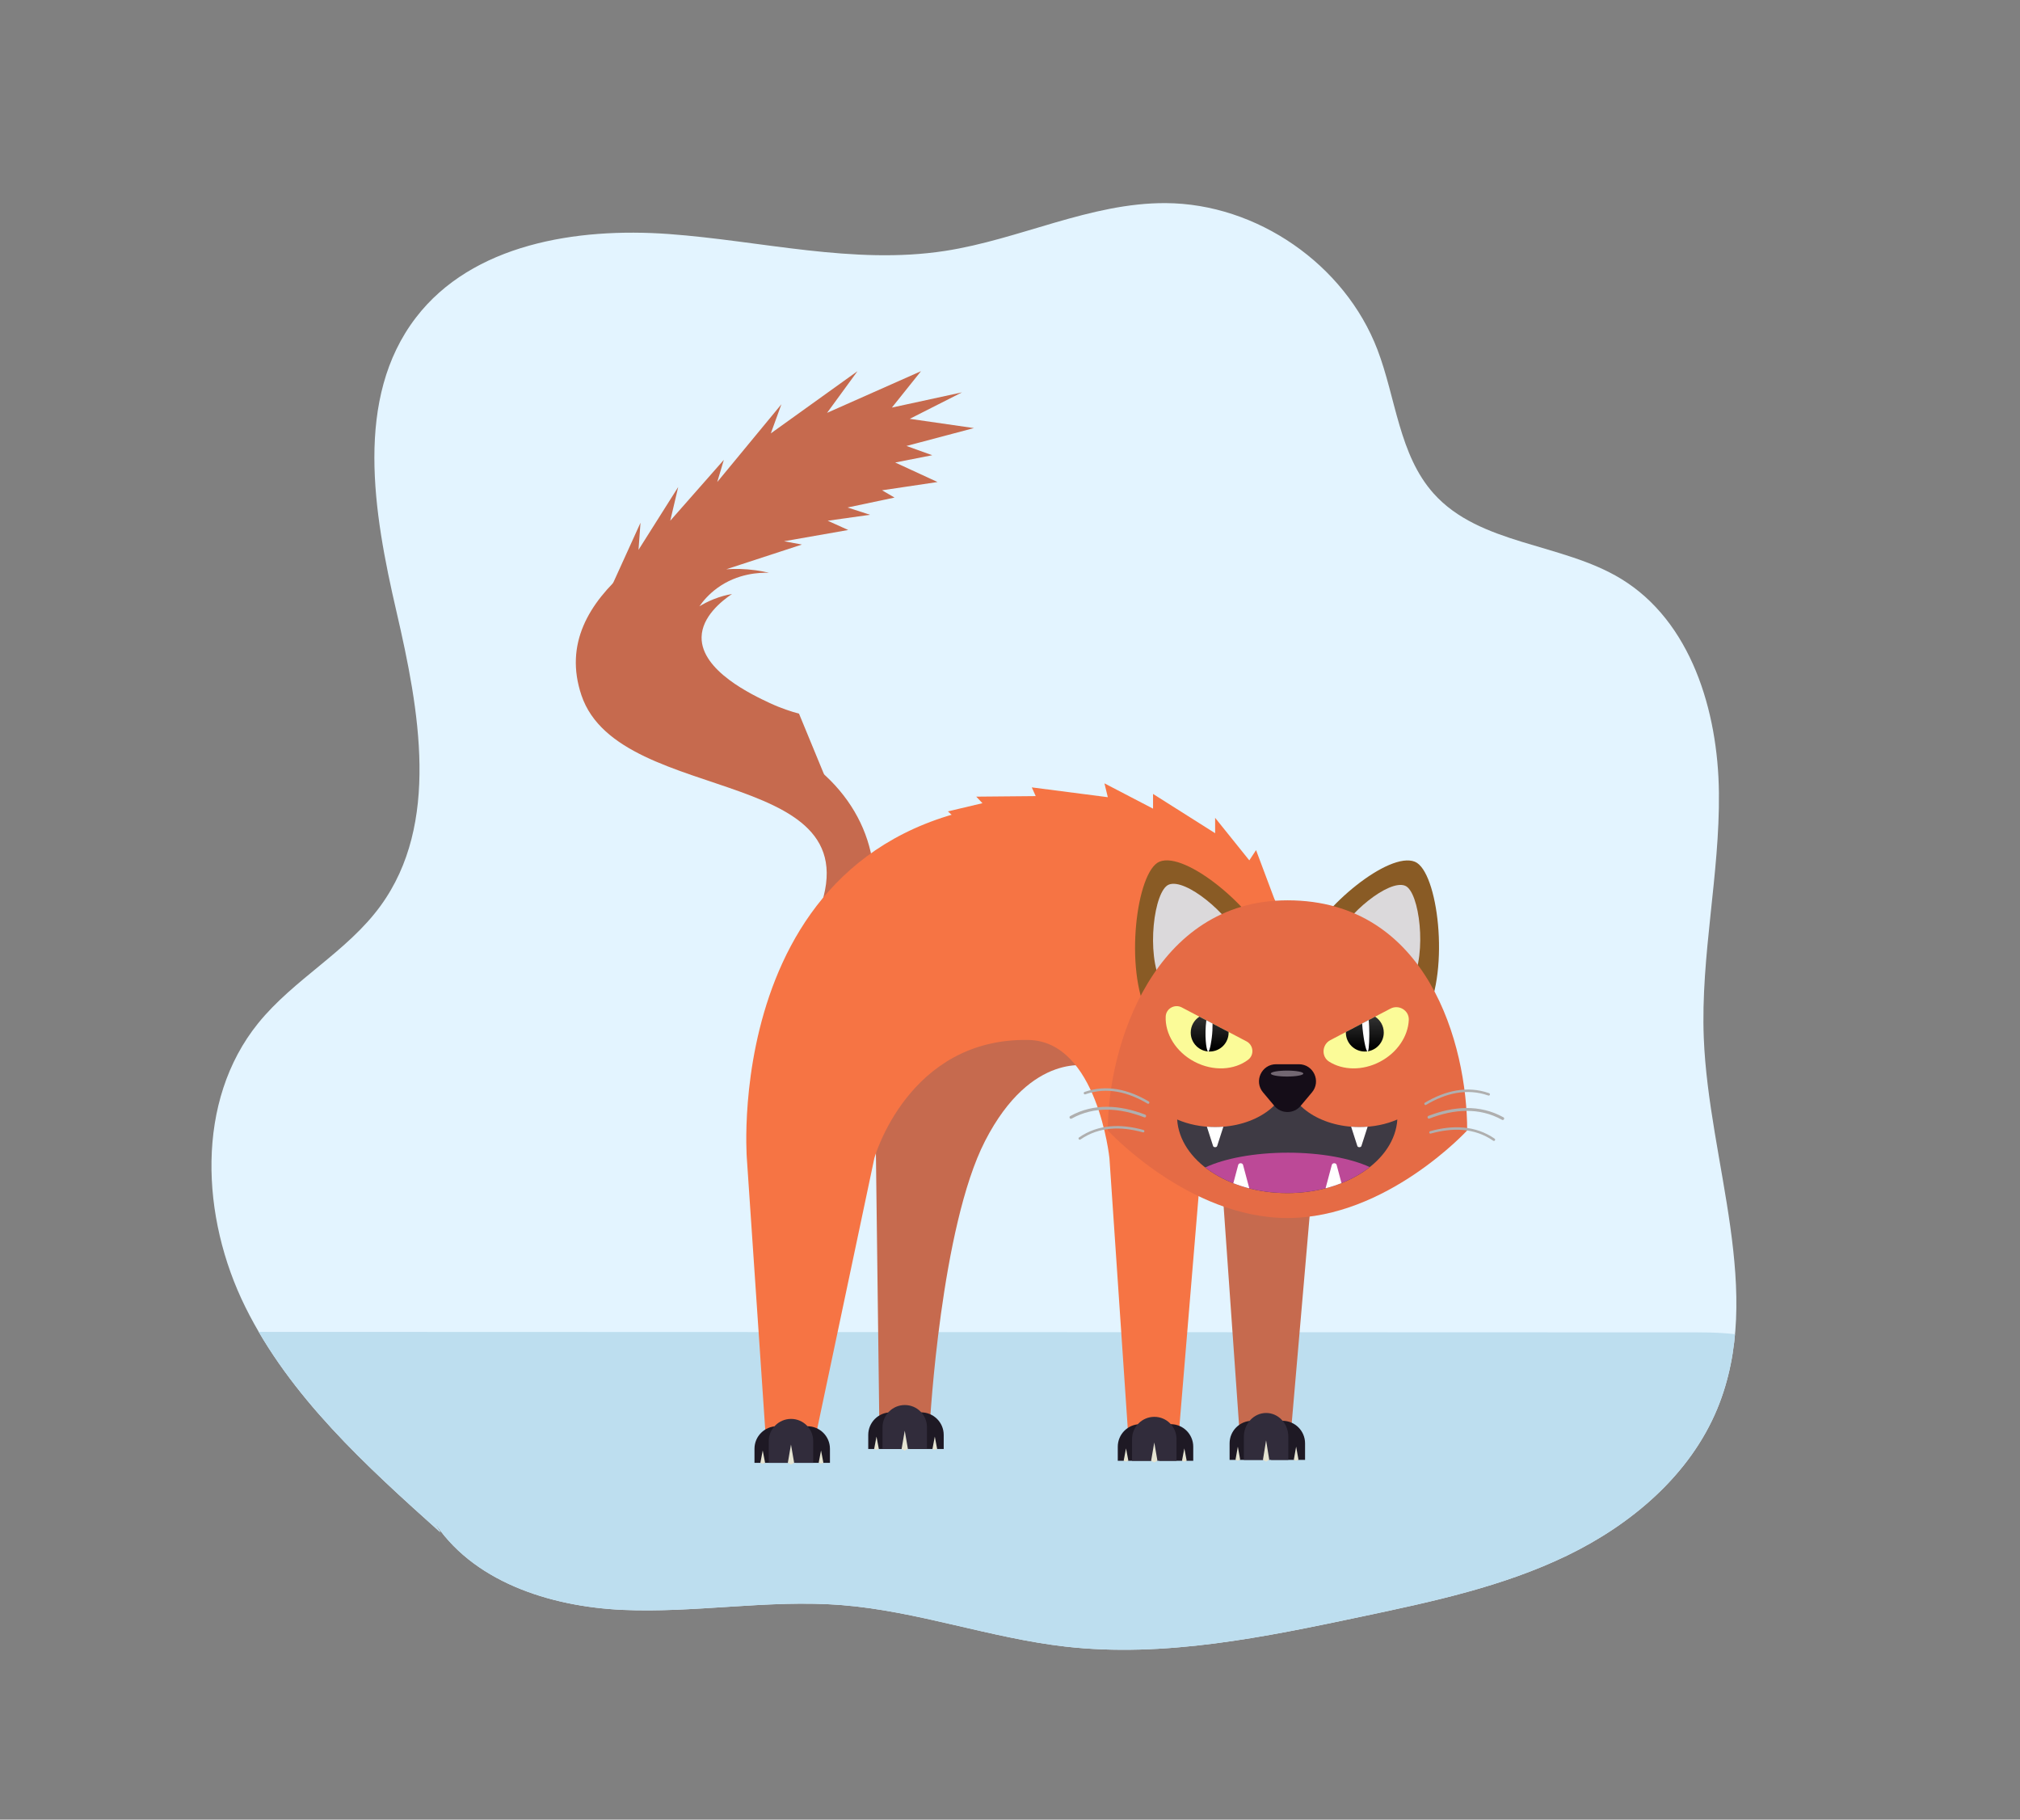 <?xml version="1.0" encoding="utf-8"?>
<!-- Generator: Adobe Illustrator 16.0.0, SVG Export Plug-In . SVG Version: 6.00 Build 0)  -->
<!DOCTYPE svg PUBLIC "-//W3C//DTD SVG 1.1//EN" "http://www.w3.org/Graphics/SVG/1.1/DTD/svg11.dtd">
<svg version="1.1" id="Layer_1" xmlns="http://www.w3.org/2000/svg" xmlns:xlink="http://www.w3.org/1999/xlink" x="0px" y="0px"
	 width="664px" height="598px" viewBox="0 0 664 598" enable-background="new 0 0 664 598" xml:space="preserve">
<rect x="0" y="0" width="664" height="598" fill="#808080" stroke="none"/>
<g display="none">
	<defs>
		<rect id="SVGID_1_" x="-94" y="-115" width="1000" height="1000"/>
	</defs>
	<clipPath id="SVGID_2_" display="inline">
		<use xlink:href="#SVGID_1_"  overflow="visible"/>
	</clipPath>
	<g display="inline" clip-path="url(#SVGID_2_)">
		<defs>
			<path id="SVGID_3_" d="M331.17,46.19c-48.13,4.03-79.61,23.57-102.09,49.88h-0.01c-0.26-0.14-0.53-0.26-0.8-0.37
				c-0.16-0.08-0.33-0.15-0.5-0.21c-0.41-0.16-0.84-0.29-1.27-0.41c-0.25-0.06-0.51-0.12-0.77-0.17c-0.23-0.04-0.47-0.08-0.7-0.11
				c-0.48-0.06-0.95-0.09-1.44-0.09c-7.98,0-14.46,8.16-14.46,18.23c0,0.43,0.01,0.85,0.039,1.27c0.011,0.35,0.041,0.69,0.081,1.03
				v0.06c0.04,0.35,0.08,0.69,0.13,1.02c0.01,0.03,0.01,0.06,0.01,0.08c0.049,0.32,0.11,0.64,0.17,0.95
				c0.02,0.11,0.04,0.22,0.07,0.32c0.06,0.31,0.13,0.61,0.21,0.91c0.08,0.32,0.17,0.64,0.27,0.95c0.02,0.08,0.05,0.15,0.07,0.22
				c0.08,0.26,0.17,0.52,0.26,0.77c0.14,0.38,0.29,0.75,0.439,1.11c-7.459-3.88-14.909-7.78-22.369-11.67
				c-11.11,3.38-57.59,18.89-86.69,67.59c-31.75,53.12-19.21,106.26-16.65,116.27c-3.26,3.75-6.231,7.91-8.94,12.35
				c-0.9,1.48-1.77,2.99-2.61,4.52c-7.16,13.06-12.25,27.96-15.83,41.68c-0.42,1.61-0.82,3.21-1.2,4.78
				c-0.38,1.57-0.74,3.13-1.08,4.65c-0.51,2.29-0.98,4.53-1.41,6.68c-3.28,16.5-4.22,28.52-4.22,28.52
				c-0.13,2.78-0.191,5.55-0.191,8.3c0,0.98,0.011,1.96,0.031,2.94c0.02,1.01,0.04,2.01,0.07,3.01c0.02,0.62,0.04,1.23,0.07,1.84
				c0.01,0.32,0.02,0.63,0.04,0.94c0.06,1.34,0.14,2.68,0.24,4.02c0,0.061,0.01,0.13,0.01,0.19c0.12,1.62,0.26,3.229,0.41,4.84
				c0.08,0.84,0.17,1.67,0.26,2.5c0.11,0.95,0.22,1.89,0.34,2.82c0.08,0.64,0.17,1.27,0.26,1.899c0.08,0.63,0.17,1.26,0.27,1.9
				c0.09,0.62,0.19,1.25,0.29,1.88s0.2,1.26,0.31,1.88c0.1,0.58,0.2,1.16,0.3,1.74c0.02,0.1,0.04,0.189,0.06,0.29
				c0.18,0.97,0.36,1.93,0.549,2.89c0,0.01,0.011,0.03,0.011,0.04c0.16,0.811,0.33,1.62,0.5,2.42c0.17,0.82,0.35,1.641,0.54,2.46
				c0.19,0.811,0.38,1.63,0.57,2.44c0.4,1.62,0.81,3.24,1.25,4.85c0.08,0.3,0.16,0.61,0.24,0.91c3.9,14.21,9.06,26.37,14.11,36.23
				c0.37,0.739,0.75,1.479,1.14,2.22c0.359,0.689,0.72,1.38,1.09,2.06c0.28,0.521,0.56,1.03,0.84,1.54
				c49.28,22.49,136.42,54.62,249.22,56.681c125.22,2.3,221.55-33.54,272.271-56.681c0.229-0.58,0.439-1.18,0.649-1.77
				c0.261-0.721,0.51-1.44,0.76-2.17c0.23-0.681,0.46-1.36,0.681-2.04c0.12-0.391,0.25-0.78,0.37-1.17
				c0.259-0.82,0.51-1.641,0.75-2.46c0.029-0.101,0.06-0.19,0.09-0.29c0.229-0.79,0.46-1.57,0.67-2.36
				c0.26-0.94,0.51-1.88,0.75-2.82c0.24-0.95,0.47-1.899,0.69-2.85c0.229-0.95,0.439-1.91,0.64-2.87c0.149-0.69,0.29-1.38,0.42-2.07
				c0.03-0.13,0.05-0.27,0.08-0.399c0.06-0.261,0.109-0.53,0.16-0.8c0.149-0.811,0.3-1.631,0.439-2.45
				c0.01-0.07,0.021-0.141,0.03-0.2c0.16-0.94,0.31-1.88,0.45-2.82c8.3-41.189,19.729-65.149,19.729-126.68
				c2-40.77-32.381-117.95-32.381-117.95c-0.689-1.23-1.379-2.45-2.089-3.65c-0.701-1.21-1.41-2.41-2.13-3.6
				c-0.71-1.19-1.44-2.38-2.17-3.55c-0.721-1.17-1.46-2.33-2.2-3.48c-0.75-1.16-1.491-2.3-2.25-3.43c-0.63-0.95-1.26-1.89-1.9-2.83
				c-0.51-0.74-1.02-1.48-1.529-2.21c-0.57-0.83-1.15-1.65-1.74-2.47c-0.58-0.82-1.16-1.63-1.75-2.44
				c-1.57-2.15-3.15-4.26-4.76-6.33c-0.8-1.04-1.609-2.07-2.41-3.08c-1.62-2.03-3.25-4.03-4.891-5.98
				c-0.819-0.98-1.64-1.95-2.47-2.9c-0.82-0.95-1.65-1.9-2.479-2.83c-0.83-0.94-1.66-1.86-2.491-2.78
				c-2.43-2.7-48.969-41.97-48.969-41.97c-1.301-1.01-2.591-2.04-3.86-3.11c-34.614-28.994-61.44-79.936-148.214-79.934
				C345.173,45.306,338.351,45.591,331.17,46.19"/>
		</defs>
		<clipPath id="SVGID_4_">
			<use xlink:href="#SVGID_3_"  overflow="visible"/>
		</clipPath>
		<path clip-path="url(#SVGID_4_)" fill="#E3F4FF" d="M622.34,339.83c0,61.53-11.43,85.49-19.729,126.68
			c-0.141,0.94-0.29,1.88-0.45,2.82c-0.01,0.06-0.021,0.13-0.03,0.2c-0.14,0.819-0.29,1.64-0.439,2.45
			c-0.051,0.27-0.101,0.539-0.16,0.8c-0.03,0.13-0.05,0.27-0.08,0.399c-0.13,0.69-0.271,1.38-0.42,2.07
			c-0.2,0.96-0.41,1.92-0.641,2.87c-0.22,0.95-0.449,1.899-0.689,2.85c-0.24,0.94-0.49,1.88-0.75,2.82
			c-0.21,0.79-0.44,1.57-0.67,2.36c-0.03,0.1-0.061,0.189-0.09,0.29c-0.24,0.819-0.49,1.64-0.75,2.46
			c-0.12,0.39-0.25,0.779-0.37,1.17c-0.221,0.68-0.45,1.359-0.681,2.04c-0.25,0.729-0.5,1.449-0.76,2.17
			c-0.21,0.59-0.42,1.189-0.649,1.77C544.26,519.19,447.93,555.03,322.71,552.73c-112.8-2.061-199.94-34.19-249.22-56.681
			c-0.28-0.51-0.56-1.02-0.84-1.54c-0.37-0.68-0.73-1.37-1.09-2.06c-0.39-0.74-0.77-1.48-1.14-2.22
			c-6.01-11.87-10.86-24.271-14.35-37.141c-0.44-1.609-0.85-3.229-1.25-4.85c-0.19-0.811-0.38-1.63-0.57-2.44
			c-0.19-0.819-0.37-1.64-0.54-2.46c-0.17-0.8-0.34-1.609-0.5-2.42c0-0.01-0.01-0.03-0.01-0.04c-0.19-0.96-0.37-1.92-0.55-2.89
			c-0.02-0.101-0.04-0.19-0.06-0.29c-0.1-0.58-0.2-1.16-0.3-1.74c-0.11-0.62-0.21-1.25-0.31-1.88s-0.2-1.26-0.29-1.88
			c-0.1-0.641-0.19-1.271-0.27-1.9c-0.09-0.63-0.18-1.26-0.26-1.899c-0.12-0.931-0.23-1.87-0.34-2.82c-0.09-0.83-0.18-1.66-0.26-2.5
			c-0.16-1.61-0.3-3.22-0.41-4.84c0-0.061-0.01-0.13-0.01-0.19c-0.1-1.34-0.18-2.68-0.24-4.02c-0.02-0.311-0.03-0.62-0.04-0.94
			c-0.03-0.609-0.05-1.22-0.07-1.84c-0.03-1-0.05-2-0.07-3.01c-0.02-0.98-0.03-1.96-0.03-2.94c0-2.75,0.06-5.52,0.19-8.3
			c23.9-17.93,29.9,4.52,51.69-12.04c16.13-13.91,43.91-21.93,43.91-21.93c-17.32-13.78-53.47-31.91-85.41,4.2
			c27.39-54.82,34.58-17.65,64.93-36.85c9-10.19,13.91-11.75,30.89-8.87c35.68,7.7,20.63-41.94,51.77-37.11c0,0-6.36-7.48-23.33-7.6
			c-16.98-0.11-19.94,16.69-38.85,11.88c-12.25-3.12-29.22-2.45-46,1.24c-4.82,1.05-9.63,2.36-14.31,3.9
			c19.13-42.53,72.15-48.3,86.98-84.95c11.17-27.76,22.22-59.54,38.74-87.22c-0.01-0.01,0-0.01,0-0.01
			c5.41-9.06,11.41-17.68,18.19-25.57c22.48-26.311,53.96-45.85,102.09-49.88c103.29-8.62,131.5,47.89,168.7,79.05
			c1.27,1.07,2.56,2.1,3.86,3.11c-2.82,5.71-4.46,12.46-4.46,19.7c0,20.63,13.27,37.36,29.63,37.36c9.75,0,18.399-5.93,23.8-15.09
			c0.83,0.92,1.66,1.84,2.49,2.78c0.83,0.93,1.659,1.88,2.479,2.83c0.83,0.95,1.65,1.92,2.47,2.9c1.641,1.95,3.271,3.95,4.891,5.98
			c0.8,1.01,1.609,2.04,2.41,3.08c1.6,2.07,3.189,4.18,4.76,6.33c0.59,0.81,1.17,1.62,1.75,2.44c0.59,0.82,1.17,1.64,1.74,2.47
			c0.51,0.73,1.02,1.47,1.529,2.21c0.641,0.94,1.271,1.88,1.9,2.83c1.51,2.26,2.99,4.57,4.45,6.91c0.729,1.17,1.46,2.36,2.17,3.55
			c0.72,1.19,1.43,2.39,2.13,3.6c0.71,1.2,1.4,2.42,2.09,3.65c-0.2,0.05-0.39,0.1-0.59,0.16c-16.18,4.66-23.04,23.64-31.38,32.36
			c-8.311,8.73-24.05,11.54-24.05,11.54s10.42,16.54,32.83,18.64c10.529,0.99,19.569-2.95,27.34-7.72
			c-6.04,10.97-4.41,18.53-12.67,28.36c-9.65,11.48-24.03,15.48-36.36,35.43c-12.34,19.96-9.91,41.13-9.91,41.13
			c3.4-3.46,8.28-8.07,14.59-12.99c5.53-4.33,16.311-12.63,30.63-18.35c12.431-4.96,22.431-5.94,25.671-6.42
			c4.909-0.71,10.439-2.61,16.26-5.46C622.33,338.98,622.34,339.41,622.34,339.83"/>
		<path clip-path="url(#SVGID_4_)" fill="#FFFFFF" d="M552.702,170.324c-5.405,9.155-14.057,15.084-23.797,15.084
			c-16.369,0-29.634-16.728-29.634-37.36c0-7.234,1.634-13.985,4.46-19.698C503.731,128.35,550.268,167.622,552.702,170.324"/>
		<path clip-path="url(#SVGID_4_)" fill="#FFFFFF" d="M207.664,284.398c-31.144-4.829-16.091,44.81-51.776,37.114
			c-16.975-2.877-21.886-1.326-30.887,8.867c-30.353,19.204-37.545-17.971-64.929,36.847c31.935-36.107,68.083-17.972,85.407-4.193
			c0,0-27.784,8.015-43.906,21.927c-21.793,16.563-27.794-5.887-51.694,12.043c0,0,0.946-12.022,4.224-28.524
			c4.572-22.975,13.665-54.653,31.071-74.659c4.676-1.541,9.484-2.846,14.303-3.904c16.78-3.689,33.754-4.357,46.002-1.233
			c18.906,4.809,21.876-11.991,38.85-11.878C201.304,276.918,207.664,284.398,207.664,284.398"/>
		<path clip-path="url(#SVGID_4_)" fill="#FFFFFF" d="M622.337,339.832c0-0.421-0.011-0.853-0.021-1.274
			c-5.814,2.856-11.343,4.747-16.255,5.466c-3.237,0.473-13.244,1.459-25.667,6.412c-14.323,5.723-25.102,14.025-30.63,18.351
			c-6.309,4.922-11.19,9.536-14.591,12.988c0,0-2.436-21.167,9.905-41.121c12.33-19.954,26.716-23.951,36.363-35.439
			c8.262-9.823,6.627-17.385,12.669-28.359c-7.768,4.778-16.81,8.713-27.342,7.727c-22.41-2.107-32.829-18.639-32.829-18.639
			s15.742-2.816,24.055-11.539c8.332-8.724,15.196-27.702,31.38-32.367c0.195-0.062,0.391-0.113,0.586-0.154
			C589.96,221.884,624.341,299.06,622.337,339.832"/>
		<path clip-path="url(#SVGID_4_)" fill="#BDDEEF" d="M285.622,347.038c0,27.853-17.915,50.432-40.015,50.432
			c-22.099,0-40.015-22.579-40.015-50.432s17.916-50.432,40.015-50.432C267.707,296.605,285.622,319.185,285.622,347.038"/>
		<path clip-path="url(#SVGID_4_)" fill="#BDDEEF" d="M511.192,267.667c0,10.112-6.504,18.309-14.527,18.309
			s-14.527-8.197-14.527-18.309c0-10.112,6.504-18.309,14.527-18.309S511.192,257.555,511.192,267.667"/>
		<path clip-path="url(#SVGID_4_)" fill="#BDDEEF" d="M187.401,221.352c0,1.513-0.973,2.74-2.174,2.74s-2.174-1.227-2.174-2.74
			c0-1.513,0.973-2.74,2.174-2.74S187.401,219.839,187.401,221.352"/>
		<path clip-path="url(#SVGID_4_)" fill="#BDDEEF" d="M205.65,226.53c0,1.513-0.973,2.74-2.174,2.74s-2.174-1.227-2.174-2.74
			c0-1.513,0.973-2.74,2.174-2.74S205.65,225.018,205.65,226.53"/>
		<path clip-path="url(#SVGID_4_)" fill="#BDDEEF" d="M266.639,144.679c0,1.513-0.973,2.74-2.174,2.74
			c-1.201,0-2.174-1.227-2.174-2.74c0-1.513,0.973-2.74,2.174-2.74C265.666,141.939,266.639,143.166,266.639,144.679"/>
		<path clip-path="url(#SVGID_4_)" fill="#BDDEEF" d="M551.175,387.621c0,1.514-0.974,2.74-2.175,2.74
			c-1.2,0-2.174-1.227-2.174-2.74c0-1.513,0.974-2.74,2.174-2.74C550.201,384.881,551.175,386.108,551.175,387.621"/>
		<path clip-path="url(#SVGID_4_)" fill="#BDDEEF" d="M558.577,380.2c0,1.513-0.973,2.74-2.174,2.74s-2.174-1.227-2.174-2.74
			c0-1.513,0.973-2.74,2.174-2.74S558.577,378.687,558.577,380.2"/>
		<path clip-path="url(#SVGID_4_)" fill="#BDDEEF" d="M201.302,212.46c0,2.437-1.568,4.413-3.501,4.413
			c-1.934,0-3.502-1.976-3.502-4.413s1.568-4.413,3.502-4.413C199.734,208.048,201.302,210.023,201.302,212.46"/>
		
			<ellipse clip-path="url(#SVGID_4_)" fill="none" stroke="#FFFFFF" stroke-width="1.557" stroke-miterlimit="10" cx="189.764" cy="375.053" rx="4.536" ry="5.717"/>
		
			<ellipse clip-path="url(#SVGID_4_)" fill="none" stroke="#FFFFFF" stroke-width="1.557" stroke-miterlimit="10" cx="446.172" cy="131.23" rx="4.536" ry="5.717"/>
		
			<ellipse clip-path="url(#SVGID_4_)" fill="none" stroke="#FFFFFF" stroke-width="1.557" stroke-miterlimit="10" cx="223.594" cy="112.937" rx="14.464" ry="18.23"/>
		
			<ellipse clip-path="url(#SVGID_4_)" fill="none" stroke="#FFFFFF" stroke-width="1.557" stroke-miterlimit="10" cx="104.959" cy="438.27" rx="29.637" ry="37.353"/>
		<path clip-path="url(#SVGID_4_)" fill="#CCA279" d="M339.562,458.59c3.375-1.498,6.751-2.996,10.126-4.494
			c2.076,0.523,4.715,0.941,7.762,0.833c7.91-0.279,13.659-3.93,16.239-5.832c0.485-1.458,0.861-3.091,1.02-4.884
			c0.836-9.473-4.99-16.794-7.116-19.222c6.717-2.826,12.922-6.79,19.516-9.889c1.523-0.715,2.259-2.463,1.704-4.051
			c-0.007-0.02-0.014-0.04-0.021-0.06c-0.6-1.714-2.481-2.632-4.19-2.019c-12,4.312-23.528,9.667-35.615,13.781
			c4.451-1.851,8.902-3.702,13.353-5.553c-1.538-0.135-3.075-0.271-4.613-0.405c-4.418,2.264-9.185,4.707-13.603,6.971l-4.982,8.382
			c-3.477,3.752-6.956,7.505-10.432,11.258C334.732,451.832,333.54,450.165,339.562,458.59"/>
		<path clip-path="url(#SVGID_4_)" fill="#2256AA" d="M189.563,271.875c1.478-0.866,5.216-2.78,10.16-2.399
			c7.685,0.593,12.101,6.253,12.812,7.196c-0.604,2.711-1.209,5.422-1.813,8.132c-7.43-1.228-14.86-2.457-22.29-3.685
			C188.81,278.037,189.187,274.956,189.563,271.875"/>
		<path clip-path="url(#SVGID_4_)" fill="#5190B7" d="M275.204,552.245c-42.776,0.652-85.551,1.306-128.327,1.959
			c-0.899-30.357-1.935-57.335-2.938-80.326c-0.604-13.823-1.058-23.074-3.429-35.755c-3.886-20.791-8.446-26.936-11.51-43.347
			c-2.038-10.917-5.214-27.934-0.135-47.27c0,0,10.514-35.077,56.753-65.919c0.386-0.257,0.805-0.483,1.24-0.676
			c0.548-0.242,1.111-0.451,1.691-0.645c0.709-0.241,1.45-0.467,2.159-0.725l0.016,0.017c0.016,0.016,0.032,0.032,0.048,0.032
			c0.903,0.837,1.773,1.611,2.61,2.352c6.831,5.976,12.114,9.456,16.174,11.228c3.947,1.724,6.75,1.852,8.747,1.079
			c0.097-0.032,0.193-0.08,0.274-0.113c0.29-0.128,0.564-0.273,0.821-0.434c0.258-0.162,0.484-0.339,0.709-0.548
			c1.08-0.935,1.788-2.223,2.24-3.56c0.95-2.819,0.821-5.896,0.757-6.605v-0.032c0.016,0.016,0.048,0.032,0.064,0.048
			c0.097,0.064,0.177,0.129,0.274,0.209c0.016-0.016,0.032,0.017,0.032,0.017c1.885,1.32,3.738,2.851,5.542,4.558
			c0.257,0.242,0.499,0.484,0.741,0.725c0.547,0.532,1.095,1.096,1.626,1.66c2.385,2.529,4.688,5.38,6.879,8.57
			c12.05,17.398,21.506,44.831,28.159,83.075c1.064,6.153,2.062,12.582,2.996,19.298c0.613,4.463,1.16,12.179,1.644,21.329
			c0.402,7.958,0.757,16.995,1.047,25.887c0.016,0.387,0.016,0.757,0.032,1.144c0.125,2.992,0.194,6.911,0.29,10.777
			c0.048,1.972,0.081,3.396,0.086,3.649C272.617,468.265,273.37,493.218,275.204,552.245"/>
		<path clip-path="url(#SVGID_4_)" fill="#4080A0" d="M334.225,432.734c4.168,10.005,8.337,20.011,12.505,30.016
			c-9.801,8.646-32.348,26.125-65.854,31.808c-5.895,1-60.753,9.302-104.94-27.616c-44.891-37.506-61.534-108.065-39.39-131.629
			c5.87-6.248,20.471-15.58,35.84-12.761c9.398,1.723,15.561,7.345,16.964,8.679c10.1,9.608,11.296,23.229,12.167,29.744
			c0.127,7.384,1.485,39.227,26.1,62.177C254.249,447.982,297.238,452.272,334.225,432.734"/>
		<path clip-path="url(#SVGID_4_)" fill="#5190B7" d="M198.378,271.095c3.942,0.341,9.951,1.351,16.537,4.524
			c8.46,4.076,13.75,9.735,16.459,13.105c0.036,2.728,0.213,15.513,0.695,18.724c-2.633-3.581-12.121-13.943-17.952-18.302
			c-7.366-5.506-14.531-8.229-19.327-9.626C195.986,276.711,197.182,273.903,198.378,271.095"/>
		<path clip-path="url(#SVGID_4_)" fill="none" stroke="#4C6580" stroke-width="1.611" stroke-miterlimit="10" d="M198.378,271.095
			c3.942,0.341,9.951,1.351,16.537,4.524c8.46,4.076,13.75,9.735,16.459,13.105c0.036,2.728,0.213,15.513,0.695,18.724
			c-2.633-3.581-12.121-13.943-17.952-18.302c-7.366-5.506-14.531-8.229-19.327-9.626
			C195.986,276.711,197.182,273.903,198.378,271.095z"/>
		<path clip-path="url(#SVGID_4_)" fill="#BC956B" d="M228.92,324.47c-16.4-46.82-38.24-28.35-38.72-60.02
			c-0.05-3.65,0.18-7.97,0.73-13.13c18.14,2.08,32.18,7.26,33.67,13.47c0.13,0.54,0.59,2.87,0.82,5.88
			c0.43,5.57-0.23,9.72-0.36,10.66c-0.28,2.03-0.34,5.57,0.14,11.89C225.7,299.96,226.82,309.87,228.92,324.47"/>
		<path clip-path="url(#SVGID_4_)" fill="#987957" d="M225.2,293.22c-1.2,0.26-2.5,0.39-3.9,0.32c-5.3-0.28-9.12-3.45-13.04-7.25
			c-4.62-4.48-11.13-11.53-18.06-21.84c-0.05-3.65,0.18-7.97,0.73-13.13c18.14,2.08,32.18,7.26,33.67,13.47
			c0.13,0.54,0.59,2.87,0.82,5.88c0.43,5.57-0.23,9.72-0.36,10.66C224.78,283.36,224.72,286.9,225.2,293.22"/>
		<path clip-path="url(#SVGID_4_)" fill="#5190B7" d="M189.563,271.875c0,0,13.23,17.399,32.699,23.871l-1.308,19.366
			c0,0-34.162-27.089-34.142-34.032L189.563,271.875z"/>
		<path clip-path="url(#SVGID_4_)" fill="#4C6580" d="M222.263,295.746c-0.073,6.817-0.365,13.9-0.69,20.703l-1.04-0.805
			c-7.546-5.955-32.599-25.914-33.72-34.563c0.092,1.026,0.68,1.891,1.205,2.73c1.696,2.502,3.881,4.63,5.999,6.776
			c5.775,5.655,11.923,10.926,18.061,16.187c3.087,2.615,6.178,5.237,9.299,7.806l-1.1,0.486
			C220.833,308.725,221.473,302.07,222.263,295.746"/>
		<path clip-path="url(#SVGID_4_)" fill="#4C6580" d="M221.383,306.945c0.071,0.932,0.298,2.478,0.303,3.153
			c2.823,4.639,5.37,9.457,7.601,14.422c4.467,9.927,7.765,20.394,9.828,31.083c1.011,5.348,1.735,10.75,2.068,16.173l-0.324-0.163
			c1.353-0.733,2.717-1.45,4.087-2.154c-1.37,0.917-2.75,1.817-4.141,2.7c-2.369-16.154-6.519-32.016-12.717-47.125
			c-2.047-4.997-4.269-9.928-6.683-14.781C221.332,309.164,221.402,308.044,221.383,306.945"/>
		<path clip-path="url(#SVGID_4_)" fill="#4C6580" d="M243.466,361.949c0.09,0.947-0.254,1.754-0.769,1.803
			c-0.514,0.049-1.004-0.679-1.094-1.626c-0.09-0.947,0.255-1.755,0.769-1.803C242.886,360.274,243.376,361.002,243.466,361.949"/>
		<path clip-path="url(#SVGID_4_)" fill="#4C6580" d="M241.807,350.197c0.187,0.933-0.073,1.771-0.58,1.872
			c-0.506,0.102-1.068-0.572-1.255-1.505c-0.186-0.933,0.073-1.771,0.58-1.872C241.059,348.59,241.62,349.264,241.807,350.197"/>
		<path clip-path="url(#SVGID_4_)" fill="#4C6580" d="M239.082,339.188c0.187,0.933-0.073,1.771-0.58,1.872
			c-0.506,0.102-1.068-0.572-1.255-1.505c-0.186-0.933,0.073-1.771,0.58-1.872C238.334,337.582,238.895,338.255,239.082,339.188"/>
		<path clip-path="url(#SVGID_4_)" fill="#4C6580" d="M233.529,325.983c0.187,0.933-0.073,1.771-0.58,1.872
			c-0.506,0.102-1.068-0.572-1.255-1.505c-0.186-0.933,0.073-1.771,0.58-1.872C232.781,324.376,233.342,325.05,233.529,325.983"/>
		<path clip-path="url(#SVGID_4_)" fill="#4C6580" d="M229.833,313.49c0.187,0.933-0.073,1.771-0.58,1.872
			c-0.506,0.102-1.068-0.572-1.255-1.505c-0.186-0.933,0.073-1.771,0.58-1.872C229.084,311.883,229.646,312.557,229.833,313.49"/>
		<path clip-path="url(#SVGID_4_)" fill="#4080A0" d="M289.949,468.922h-17.326c-0.282-10.642-0.54-20.587-0.516-20.587
			c0.016-0.001,0.078,4.203,0.117,4.203c0.028-0.001,0.154-2.22-0.311-4.988c-0.066-0.396-0.129-0.685-0.144-0.778
			c-0.821-5.348-1.949-13.645-2.819-23.938c-0.387-4.704-0.564-7.895-0.693-9.779c-1.111-17.784-4.365-34.683-5.251-40.353
			c-1.418-9.15-3.705-23.358-9.633-39.854c-3.738-10.423-9.376-22.988-18.107-36.423c0.95,0.709,1.949,1.482,2.996,2.32
			c3.85,3.125,8.296,7.217,12.775,12.42c1.385,1.611,6.073,7.169,11.099,15.771c6.782,11.615,10.181,21.941,11.969,28.03
			c1.904,6.48,3.072,11.862,3.836,16.635c2.237,13.985,2.59,19.676,4.621,38.539c0.409,3.798,2.275,18.507,6.007,47.926
			C288.92,460.833,289.603,466.207,289.949,468.922"/>
		<path clip-path="url(#SVGID_4_)" fill="#AF3D2E" d="M479.01,470.271c-2.83,19.96-7.141,46.92-13.78,80.35
			c-9.954-0.274-19.908-0.55-29.862-0.825c1.412-21.338,1.322-38.618,0.98-50.448c-0.449-15.508-0.135-31.04-0.98-46.531
			c-0.617-11.305-1.47-21.661,3.429-33.796c2.864-7.097,6.701-12.335,9.583-15.723c1.124-0.717,2.809-1.593,4.971-2.007
			c7.199-1.38,13.323,3.551,15.81,5.62c5.78,4.811,9,12.01,10.65,20.061v0.01c0.439,2.16,0.77,4.38,1,6.64
			C482.209,446.932,480.289,461.262,479.01,470.271"/>
		<path clip-path="url(#SVGID_4_)" fill="#BC956B" d="M212.742,284.96c2.371,1.404,7.128,3.742,13.15,3.383
			c4.145-0.247,8.535-1.799,14.21-6.199c12.867-9.976,18.633-23.997,23.261-35.615c1.401-3.519,4.871-12.64,7.329-25.09
			c1.625-8.233,2.394-13.921,2.815-18.397c0.506-5.367,0.63-7.668,0.617-9.251c-0.007-0.737-0.116-9.705-1.817-14.118
			c-3.684-9.562-20.239-11.768-40.763-14.273c-7.88-0.961-19.278-1.979-33.235-1.883c-2.744,2.036-6.312,5.385-7.901,10.398
			c-1.356,4.277-0.263,6.583-1.316,10.448c-1.897,6.962-8.258,9.818-11.145,12.403C161.853,211.181,191.686,272.493,212.742,284.96"
			/>
		<path clip-path="url(#SVGID_4_)" fill="#111010" d="M183.383,230.987c-2.936-4.097-5.875-8.225-8.816-12.382
			c-2.019-2.853-4.025-5.702-6.019-8.544c-2.994-4.269-4.908-9.25-5.204-14.456c-0.026-0.448-0.041-0.904-0.045-1.369
			c-0.041-4.642,1.064-8.017,2.449-12.249c2.12-6.479,4.841-10.894,6.471-13.502c3.592-5.746,6.406-8.345,7.726-9.48
			c4.249-3.653,6.676-3.876,7.94-3.83c2.056,0.076,3.662,0.961,4.598,1.6c1.204-2.616,3.866-7.458,9.163-11.457
			c6.189-4.673,12.468-5.548,14.829-5.847c7.191-0.911,14.953,2.213,30.476,8.461c7.295,2.937,10.755,4.709,14.369,7.653
			c6.627,5.398,8.687,10.594,9.213,12.03c0.699,1.909,1.034,3.584,1.208,4.772c1.797,1.51,4.594,4.261,6.614,8.488
			c2.744,5.74,2.505,10.955,2.337,13.859c-0.025,0.434-0.059,0.878-0.12,1.372c-0.849,6.926-3.281,11.863-5.297,16.33
			c-3.8,8.419-5.275,14.22-5.681,14.091c-0.567-0.179,3.466-11.185,1.842-18.838c-0.124-0.582-0.622-2.993-1.297-6.455
			c-0.251-1.291-0.524-2.867-0.816-4.948c-0.796-5.679-0.936-9.438-0.955-11.896c-0.02-2.663,0.095-4.909,0.218-6.562
			c-2.29,0.853-5.849,1.982-10.303,2.557c-8.481,1.093-15.124-0.479-34.008-6.05c-7.51-2.215-14.101-4.221-19.549-5.906
			c0.816,3.5,2.744,13.816-2.136,25.419c-5.181,12.316-14.725,18.222-17.768,19.943
			C184.343,219.523,183.863,225.255,183.383,230.987"/>
		<path clip-path="url(#SVGID_4_)" fill="#111010" d="M178.02,240.989c0.495,2.08,1.553,5.346,3.971,8.7
			c3.222,4.471,7.162,6.744,9.242,7.758c-1.509-2.344-3.087-5.115-4.558-8.314c-1.792-3.899-3.009-7.531-3.849-10.665
			C181.224,239.308,179.622,240.149,178.02,240.989"/>
		<path clip-path="url(#SVGID_4_)" fill="#484443" d="M255.776,163.956c-1.614-0.15-3.366-0.396-5.225-0.78
			c-3.611-0.745-6.712-1.821-9.249-2.911c1.28,2.15,3.25,4.898,6.205,7.523c1.601,1.423,3.174,2.528,4.581,3.383
			c-4.996,0.078-11.41-0.288-18.67-1.906c-6.219-1.386-11.446-3.332-15.554-5.19c4.209,3.185,12.89,8.862,25.343,10.962
			c10.69,1.803,19.468,0.179,24.399-1.121c-3.364-0.925-7.328-2.321-11.559-4.472c-2.612-1.328-4.905-2.731-6.887-4.09
			c1.426,0.523,4.009,1.259,7.265,1.013c2.882-0.218,5.096-1.114,6.403-1.764C260.478,164.387,258.127,164.171,255.776,163.956"/>
		<path clip-path="url(#SVGID_4_)" fill="#484443" d="M195.49,177.252c-0.043,3.107-0.503,7.83-2.641,13.082
			c-3.214,7.889-8.453,12.64-11.202,14.807c1.797-0.552,7.838-2.651,11.82-8.851C198.992,187.687,195.903,178.424,195.49,177.252"/>
		<path clip-path="url(#SVGID_4_)" fill="#484443" d="M187.794,187.767c-1.067,2.226-2.653,4.996-4.995,7.864
			c-2.677,3.275-5.447,5.583-7.628,7.137c1.339-0.18,5.079-0.864,8.279-3.997C187.892,194.419,187.822,188.746,187.794,187.767"/>
		<path clip-path="url(#SVGID_4_)" fill="#484443" d="M272.712,191.611c-0.099,1.12-0.208,2.772-0.202,4.778
			c0.008,2.234,0.163,3.99,0.472,7.411c0.119,1.319,0.292,3.108,0.531,5.239c0.414-2.595,0.648-4.79,0.789-6.431
			c0.42-4.884,0.157-6.589-0.272-8.003C273.625,193.275,273.091,192.254,272.712,191.611"/>
		<path clip-path="url(#SVGID_4_)" fill="#FFFFFF" d="M211.995,229.991c1.832,0.188,3.658,0.64,5.42,1.024
			c1.311,0.359,2.639,0.741,3.943,1.206c7.833-0.848,10.644-8.711,10.644-8.711c-0.4-0.179-1.755-0.491-3.623-0.882
			c-3.655-0.772-9.291-1.823-13.684-2.608c-3.691-0.673-6.51-1.172-6.51-1.172S206.274,226.08,211.995,229.991"/>
		<path clip-path="url(#SVGID_4_)" fill="#3F2E20" d="M219.518,228.949c0.345,0.096,0.699,0.165,1.048,0.208
			c0.066,0.002,0.119,0.006,0.175,0.022c0.025-0.004,0.053,0.004,0.078-0.001c0.107,0.008,0.2,0.017,0.292,0.014
			c0.078,0,0.146,0.014,0.212,0.015c3.114,0.014,5.955-2.038,6.817-5.184c0.127-0.469,0.203-0.929,0.239-1.395
			c-3.655-0.771-9.291-1.823-13.684-2.608c-0.008,0.028-0.019,0.043-0.027,0.07c-0.027,0.071-0.051,0.154-0.076,0.237
			c-0.017,0.056-0.035,0.098-0.039,0.152C213.631,224.174,215.822,227.948,219.518,228.949"/>
		<path clip-path="url(#SVGID_4_)" fill="#FFFFFF" d="M249.694,234.927c1.53,0.15,3.052,0.502,4.52,0.818
			c1.06,0.283,2.12,0.567,3.163,0.931c0.012-0.018,0.012-0.018,0.015-0.003c6.972-0.66,9.405-7.664,9.405-7.664
			c-0.419-0.17-2.033-0.521-4.203-0.939c-3.473-0.687-8.34-1.534-11.892-2.145c-2.673-0.464-4.607-0.786-4.607-0.786
			S244.432,231.614,249.694,234.927"/>
		<path clip-path="url(#SVGID_4_)" fill="#3F2E20" d="M256.103,233.566c0.313,0.019,0.621,0.009,0.926-0.017
			c0.063,0.004,0.108-0.005,0.153-0.013c0.03-0.006,0.045-0.008,0.077,0.001l0.42-0.078c2.588-0.496,4.634-2.657,4.916-5.39
			c-3.474-0.687-8.34-1.534-11.892-2.144c-0.043,0.023-0.073,0.029-0.099,0.049c-0.07,0.292-0.128,0.566-0.15,0.865
			c-0.016,0.08-0.02,0.143-0.021,0.22c-0.006,0.048-0.013,0.096-0.005,0.141C250.266,230.499,252.79,233.33,256.103,233.566"/>
		<path clip-path="url(#SVGID_4_)" fill="#987957" d="M241.475,221.877c0.595,5.447,1.72,10.842,3.256,16.104
			c0.938,3.321,2.667,6.826,1.26,10.178c-1.296,3.185-4.775,5.365-8.249,4.963c-1.756-0.152-3.469-0.885-4.937-1.956
			c1.291,1.296,3,2.194,4.85,2.572c6.077,1.166,11.56-4.909,9.843-10.838C245.378,235.866,243.144,229.038,241.475,221.877"/>
		<path clip-path="url(#SVGID_4_)" d="M237.846,259.493c4.991,2.187,10.829,2.599,15.941,1.116
			c-2.598,0.135-5.174-0.173-7.542-0.878c-2.371-0.699-4.53-1.799-6.356-3.17c-0.84-0.63-2.081-0.544-2.773,0.194
			C236.284,257.615,236.666,259.027,237.846,259.493"/>
		<path clip-path="url(#SVGID_4_)" d="M230.45,255.634c-5.375,2.583-12.742,4.485-18.937,3.433
			c6.057,2.393,14.147,1.738,20.878,0.07C235.913,258.154,233.736,254.218,230.45,255.634"/>
		<path clip-path="url(#SVGID_4_)" fill="#111010" d="M232.399,201.125c-1.218,3.909-2.436,7.817-3.654,11.726
			c0,0-21.97-12.703-32.023,2.784c0,0,1.703-15.344,15.85-17.006c2.874-0.157,6.363-0.125,10.287,0.387
			C226.558,199.5,229.767,200.296,232.399,201.125"/>
		<path clip-path="url(#SVGID_4_)" fill="#111010" d="M246.436,205.592c-0.112,3.631-0.224,7.262-0.337,10.893
			c1.826-0.874,5.083-2.138,9.282-2.178c2.765-0.026,6.315-0.059,9.568,2.351c3.918,2.904,4.773,7.401,4.972,8.697
			c0.263-1.377,1.218-7.214-2.39-12.729c-2.782-4.253-6.71-5.915-8.191-6.518C253.446,203.71,248.133,205.078,246.436,205.592"/>
		<path clip-path="url(#SVGID_4_)" fill="#652B28" d="M237.407,265.707c-0.772-0.28-6.726-2.338-12.947,0.43
			c-1.022,0.456-1.824,0.94-2.368,1.299c5.028-1.202,8.821-0.975,10.973-0.683c3.315,0.449,6.459,1.449,6.459,1.449
			c2.348,0.747,3.69,1.429,3.784,1.254C243.446,269.197,240.863,266.961,237.407,265.707"/>
		<path clip-path="url(#SVGID_4_)" fill="#987957" d="M230.524,269.46c-0.823-0.08-1.233-0.081-1.669-0.031
			c-0.639,0.075-1.482,0.281-1.473,0.455c0.008,0.139,0.556,0.199,1.442,0.32c1.977,0.27,2.965,0.405,3.624,0.587
			c1.842,0.507,2.763,0.76,3.074,0.93c0.051,0.027,0.337,0.186,0.679,0.135c0.034-0.005,0.393-0.061,0.438-0.249
			c0.016-0.065,0.008-0.202-0.306-0.45c-1.184-0.936-3.667-1.404-3.667-1.404C231.752,269.582,231.188,269.524,230.524,269.46"/>
		<path clip-path="url(#SVGID_4_)" fill="#BC956B" d="M186.563,243.897c-1.141,1.222-2.927,1.547-3.895,1.724
			c-3.505,0.638-6.314-0.984-7.069-1.42c-2.628-1.517-4.376-5.308-7.766-12.829c-0.97-2.152-1.893-4.739-3.737-9.914
			c-1.14-3.197-1.709-4.97-1.106-7.085c0.092-0.321,1.079-3.621,3.492-4.274c2.641-0.716,5.41,2.165,8.898,5.882
			c2.439,2.601,5.235,5.631,7.887,10.873C185.244,230.762,190.018,240.198,186.563,243.897"/>
		<path clip-path="url(#SVGID_4_)" fill="#C95039" d="M535.489,516.221c-0.31,8.711-0.33,17.061-0.16,25.011c0,0-0.01,0.01,0,0.02
			c0.07,3.19,0.17,6.311,0.3,9.37h-94.3c3.8-16.24,6.05-28.97,6.12-48.56c0.16-47.58-0.62-54.79-0.62-54.79
			c-3.824-20.93-2.812-38.192,2.497-45.455c1.487-2.034,3.123-3.673,3.123-3.673c3.87-3.879,8.293-5.728,17.14-9.423
			c2.344-0.979,6.02-2.435,10.881-3.6c0.09-0.022,0.162-0.039,0.21-0.05c0.13-0.04,0.25-0.07,0.369-0.09
			c0.021-0.01,0.04-0.02,0.051-0.02c4.3-1.01,7.229-1.24,8.33-1.31c5.609-0.36,10.319,0.2,13.659,0.82
			c0.101,0.01,0.19,0.03,0.29,0.05c0.53,0.15,1.131,0.31,1.801,0.5c0.85,0.22,1.8,0.47,2.83,0.75h0.01
			c9.859,2.64,27.229,7.64,32.52,16.081c0.01,0.02,0.03,0.05,0.04,0.069c8.01,12.851,0.521,20.601-1.39,29.96
			C538.27,436.352,537.35,462.971,535.489,516.221"/>
		<path clip-path="url(#SVGID_4_)" fill="#AF3D2E" d="M548.579,463.571c-2.75,19.42-6.91,45.47-13.25,77.66c0,0-0.01,0.01,0,0.02
			c-0.609,3.061-1.239,6.19-1.88,9.37h-33.6c0.21-3.66,0.35-6.97,0.45-9.91c1.739-53.84-0.561-89.63-0.561-89.63
			c-0.46-7.16-1.56-22.67,6.11-38.85c3.029-6.4,7.87-16.25,17.069-17.641c7.601-1.149,14.16,4.25,15.811,5.62
			c0.649,0.54,1.27,1.11,1.85,1.71C554.899,416.551,550.789,448.011,548.579,463.571"/>
		<path clip-path="url(#SVGID_4_)" fill="#995C33" d="M506.126,379.773c0,0-19.461,0.381-25.194,3.486l-0.861,3.486l28.018-0.738
			L506.126,379.773z"/>
		<path clip-path="url(#SVGID_4_)" fill="#F2B172" d="M504.87,371.683l-22.969-0.404l-1.22,20.807
			c0.027-0.097,4.946,2.746,11.295,3.076c7.213,0.371,13.292-6.386,13.292-6.386L504.87,371.683z"/>
		<path clip-path="url(#SVGID_4_)" fill="#E5A26A" d="M481.241,382.648l0.661-11.369l22.967,0.404l0.11,4.737
			C499.042,380.086,490.949,383.3,481.241,382.648"/>
		<path clip-path="url(#SVGID_4_)" fill="#5E1212" d="M518.258,273.042c0,0-17.729-16.218-45.799-10.117
			c-17.379,3.786-23.866,46.704-16.507,59.95c3.396,6.113,5.652,8.947,11.975,17.322c14.333-9.263,48.009,13.081,48.009,13.081
			s24.271-2.788,30.125-45.119C550.538,275.751,518.258,273.042,518.258,273.042"/>
		<path clip-path="url(#SVGID_4_)" fill="#F2B172" d="M455.126,327.408c1.863-11.47,0.669-46.479,0.669-46.479l5.855,0.372
			c0.037-0.84,0.063-1.308,0.063-1.308l68.105,7.377c0,0,12.755,33.896-8.269,60.03c-6.808,22.296-21.793,31.344-36.016,33.009
			c-1.284,0.151-2.505,0.216-3.688,0.245c-1.809,0.308-3.487,0.409-4.992,0.294c-2.616-0.211-7.323-1.654-9.497-4.269
			c-6.562-7.908-12.663-18.439-13.407-29.384C453.355,338.449,454.383,331.939,455.126,327.408"/>
		<path clip-path="url(#SVGID_4_)" fill="#C68758" d="M479.452,331.088c0,0-0.342,5.85-2.273,10.867
			c-0.322,0.836-0.826,1.6-1.406,2.283c-1.418,1.669-2.211,2.958-0.991,4.608c2.01,2.702,5.111,1.64,8.268,0.468
			c-1.707,1.675-5.268,2.395-6.79,1.883c-2.148-0.726-4.532-3.415-1.644-7.246c0.473-0.627,0.91-1.275,1.254-1.981
			C477.072,339.493,478.502,337.377,479.452,331.088"/>
		<path clip-path="url(#SVGID_4_)" fill="#5E1212" d="M513.862,307.74c0,0,6.689,23.947,10.864,31.456
			c6.708-7.119,23.849-35.058,10.46-56.532c-2.376-3.822-11.121-7.765-19.773-7.985c-13.03-8.286-29.878-15.891-46.908-10.663
			c-14.599,4.478-22.362,21.392-28.776,39.015c5.516,0.192,9.305-3.763,9.305-3.763s-1.056,9.502,1.808,17.77
			c10.167-7.915,17.682-14.87,17.682-14.87s-3.01,6.971-0.055,10.502c8.873-4.067,20.536-5.598,28.152-10.736
			c-1.652,2.372-7.727,5.946-12.599,9.091C496.675,314.159,506.888,312.53,513.862,307.74"/>
		<path clip-path="url(#SVGID_4_)" fill="#5E1212" d="M508.154,320.632c0,0-10.002-6.497-19.489,0.677
			c-0.954-2.939,0.366-6.701,1.109-6.926c3.727-1.108,11.571-1.968,16.673,2.044C508.117,317.751,508.154,320.632,508.154,320.632"
			/>
		<path clip-path="url(#SVGID_4_)" fill="#FFFFFF" d="M507.071,331.533c-0.063,2.148-3.625,4.673-7.873,4.533
			c-4.229-0.135-6.799-2.734-6.734-4.996c0.073-2.274,2.954-5.559,7.194-5.419C503.896,325.782,507.154,329.136,507.071,331.533"/>
		<path clip-path="url(#SVGID_4_)" fill="#140408" d="M494.427,329.992c-0.055,1.957,1.35,2.535,3,2.588
			c1.652,0.053,2.9-0.436,2.974-2.397c0.056-1.957-1.229-3.586-2.872-3.634C495.886,326.489,494.491,328.035,494.427,329.992"/>
		<path clip-path="url(#SVGID_4_)" fill="#140408" d="M492.463,331.069c0.754-1.36,2.011-4.646,7.249-4.478
			c4.892,0.163,6.653,3.81,7.359,4.941c0.065-1.734-1.302-5.689-6.68-6.159C494.299,324.844,492.298,329.074,492.463,331.069"/>
		<path clip-path="url(#SVGID_4_)" fill="#5E1212" d="M459.283,318.267c0,0,9.8-4.466,15.884,2.891
			c1.211-2.671,0.587-6.307,0.063-6.706c-3.881-2.986-10.387-0.901-13.452,0.209C460.045,315.285,459.283,318.267,459.283,318.267"
			/>
		<path clip-path="url(#SVGID_4_)" fill="#FFFFFF" d="M460.604,328.551c-0.33,2.124,2.073,5.2,5.743,5.767
			c3.661,0.562,6.544-1.573,6.883-3.82c0.349-2.245-1.541-5.959-5.202-6.523C464.366,323.406,460.962,326.17,460.604,328.551"/>
		<path clip-path="url(#SVGID_4_)" fill="#140408" d="M468.585,328.968c-0.285,1.948-1.605,2.283-3.037,2.06
			c-1.422-0.222-2.414-0.906-2.11-2.846c0.294-1.944,1.697-3.334,3.12-3.123C467.979,325.277,468.889,327.032,468.585,328.968"/>
		<path clip-path="url(#SVGID_4_)" fill="#140408" d="M473.23,330.498c-0.395-1.466-0.909-5.182-5.432-5.884
			c-4.231-0.647-6.388,2.939-7.194,3.937c0.257-1.723,2.138-5.396,6.845-4.971C472.771,324.063,473.735,328.561,473.23,330.498"/>
		<path clip-path="url(#SVGID_4_)" fill="#F2B172" d="M520.111,327.863c1.789-4.056,7.221-6.836,10.698-4.175
			c5.259,4.005,3.817,13.379,0.064,18.609c-2.284,3.147-7.221,6.893-10.24,4.6C516.753,343.951,516.707,335.589,520.111,327.863"/>
		<path clip-path="url(#SVGID_4_)" fill="#921F33" d="M484.959,360.49c3.506,0.287,7.642,1.255,7.592,1.837
			c-0.057,0.667-5.504-0.684-13.959,0.734c0,0-7.664,1.286-9.516-0.273c-0.076-0.064-0.163-0.158-0.159-0.269
			c0.016-0.446,1.486-0.871,6.491-1.417C480.277,360.571,482.711,360.306,484.959,360.49"/>
		<g opacity="0.3" clip-path="url(#SVGID_4_)">
			<g>
				<defs>
					<rect id="SVGID_5_" x="478.797" y="370.075" width="6.273" height="1.808"/>
				</defs>
				<clipPath id="SVGID_6_">
					<use xlink:href="#SVGID_5_"  overflow="visible"/>
				</clipPath>
				<path clip-path="url(#SVGID_6_)" fill="#FFA483" d="M478.807,371.61c0.145,0.358,1.659,0.365,3.385,0.017
					c1.726-0.347,3.019-0.921,2.865-1.277c-0.144-0.36-1.659-0.366-3.385-0.02C479.956,370.679,478.673,371.252,478.807,371.61"/>
			</g>
		</g>
		<path clip-path="url(#SVGID_4_)" fill="#AF3D2E" d="M506.126,379.773c-0.976,1.967-2.591,4.579-5.226,7.021
			c-5.895,5.462-12.86,6.342-15.438,6.536l-1.258,7.799c2.429,0.005,5.771-0.311,9.417-1.717
			c8.959-3.456,13.216-10.969,14.467-13.405C507.435,383.929,506.78,381.851,506.126,379.773"/>
		<path clip-path="url(#SVGID_4_)" fill="#AF3D2E" d="M481.047,387.651c0,0-0.939,2.438,1.127,3.989l-0.67,8.171
			c0,0-3.111-4.311-2.804-7.542c0.308-3.233,2.347-8.147,2.347-8.147V387.651z"/>
		<path clip-path="url(#SVGID_4_)" fill="#AF3D2E" d="M488.236,400.834c-1.344,0.098-2.688,0.195-4.033,0.295l-2.377,22.492
			c0.231-7.979,0.462-15.956,0.693-23.936c-0.817-0.757-1.633-1.515-2.45-2.272l-0.321,36.212h2.427
			C484.194,422.694,486.215,411.764,488.236,400.834"/>
	</g>
</g>
<g>
	<defs>
		<rect id="SVGID_7_" x="-17" y="-58" width="701" height="701"/>
	</defs>
	<clipPath id="SVGID_8_">
		<use xlink:href="#SVGID_7_"  overflow="visible"/>
	</clipPath>
	<path clip-path="url(#SVGID_8_)" fill="#E3F4FF" d="M144.82,503.666c-24.494-21.949-49.566-44.646-64.171-74.112
		c-14.604-29.468-16.464-67.701,4.212-93.275c11.708-14.483,29.273-23.515,40.229-38.576c19.642-27.002,12.753-64.269,5.211-96.797
		c-7.542-32.527-13.903-70.05,6.421-96.543c18.515-24.136,52.74-29.655,83.079-27.455c30.339,2.201,60.737,10.185,90.803,5.561
		c24.536-3.772,47.747-15.841,72.571-15.718c29.99,0.149,58.912,20.167,69.615,48.183c6.086,15.931,7.082,34.54,18.457,47.249
		c15.201,16.984,42.095,16.188,61.576,28.021c23.021,13.982,31.909,43.368,32.206,70.298c0.299,26.931-6.035,53.67-4.976,80.58
		c1.619,41.115,20.138,83.823,4.453,121.863c-8.963,21.736-28.138,37.99-49.298,48.241c-21.159,10.251-44.427,15.198-67.431,20.059
		c-32.135,6.789-64.946,13.615-97.58,9.895c-24.756-2.823-48.598-11.656-73.437-13.63c-23.969-1.904-48.041,2.643-72.061,1.572
		c-24.021-1.07-49.863-9.378-62.552-29.802"/>
</g>
<g>
	<defs>
		<path id="SVGID_9_" d="M310.604,82.468c-30.066,4.624-60.464-3.36-90.804-5.561c-30.339-2.2-64.564,3.319-83.079,27.455
			c-20.324,26.494-13.962,64.016-6.421,96.543c7.543,32.528,14.432,69.795-5.21,96.797c-10.955,15.061-28.52,24.092-40.229,38.576
			c-20.677,25.575-18.816,63.808-4.212,93.275c14.605,29.467,39.678,52.163,64.171,74.112l-2.673-4.389
			c12.689,20.425,38.532,28.732,62.552,29.803c11.181,0.499,22.374-0.22,33.563-0.938c12.846-0.827,25.688-1.652,38.498-0.634
			c24.839,1.974,48.681,10.807,73.437,13.63c32.632,3.721,65.445-3.105,97.58-9.895c23.004-4.86,46.271-9.808,67.431-20.06
			c21.16-10.25,40.335-26.504,49.298-48.24c15.685-38.04-2.834-80.749-4.451-121.863c-1.062-26.91,5.272-53.649,4.974-80.579
			c-0.297-26.932-9.187-56.316-32.206-70.299c-19.48-11.833-46.375-11.037-61.576-28.021
			c-11.375-12.707-12.371-31.317-18.457-47.248c-10.703-28.017-39.625-48.034-69.615-48.183c-0.129,0-0.252-0.001-0.38-0.001
			C358.114,66.75,335.014,78.714,310.604,82.468"/>
	</defs>
	<clipPath id="SVGID_10_">
		<use xlink:href="#SVGID_9_"  overflow="visible"/>
	</clipPath>
	<path clip-path="url(#SVGID_10_)" fill="#BDDEEF" d="M-21.479,437.681c193.091,0.065,386.182,0.131,579.272,0.195
		c10.619,0.002,23.005,0.689,28.943,7.452c4.336,4.938,3.581,11.436,2.656,17.347c-3.371,21.546-6.741,43.09-10.112,64.635
		c-1.336,8.535-3.053,17.715-10.804,23.915c-9.673,7.737-25.289,8.25-39.251,8.249c-170.736-0.011-341.471-0.021-512.207-0.029
		c-11.769-0.002-25.303-0.639-32.431-7.833c-5.164-5.215-5.247-12.316-5.107-18.868c0.674-31.577,1.348-63.153,2.021-94.729"/>
</g>
<g>
	<defs>
		<rect id="SVGID_11_" x="-17" y="-58" width="701" height="701"/>
	</defs>
	<clipPath id="SVGID_12_">
		<use xlink:href="#SVGID_11_"  overflow="visible"/>
	</clipPath>
	<path clip-path="url(#SVGID_12_)" fill="#895B25" d="M428.999,310.758c5.386-12.639,27.566-31.034,36.098-27.549
		c7.583,3.097,11.483,35.381,3.617,50.329L428.999,310.758z"/>
	<path clip-path="url(#SVGID_12_)" fill="#C66A4E" d="M289.04,467.605l-1.625-128.648l42.47-8.609l28.591,20.055
		c0,0-19.316-5.329-34.68,24.581c-14.508,28.24-18.103,92.471-18.103,92.471S288.26,467.889,289.04,467.605"/>
	<path clip-path="url(#SVGID_12_)" fill="#C66A4E" d="M282.549,310.963c10.376-22.176,3.407-45.72-16.289-60.254
		c-10.505-7.754-22.248-7.749-33.46-12.673c-52.467-23.043,4.424-51.416,22.986-63.133c9.14-5.77-0.576-19.485-9.715-13.716
		c-22.132,13.972-66.359,33.418-54.94,67.317c12.646,37.538,101.201,21.91,76.2,75.331
		C262.743,313.642,277.957,320.774,282.549,310.963"/>
	<path clip-path="url(#SVGID_12_)" fill="#DBD9DB" d="M439.272,308.351c3.373-7.917,17.269-19.441,22.613-17.258
		c4.751,1.941,7.194,22.165,2.267,31.529L439.272,308.351z"/>
	<path clip-path="url(#SVGID_12_)" fill="#F67444" d="M348.008,263.09c111.609,0,81.225,123.959,81.225,123.959l-34.46-3.44
		l-7.285,87.518c0,0-17.433,0.435-16.654,0.151l-6.148-90.673c0,0-3.991-38.413-26.626-38.831
		c-39.527-0.73-50.644,38.831-50.644,38.831l-19.124,90.521c0,0-17.434,0.435-16.653,0.151l-6.148-90.673
		C245.49,380.604,236.397,263.09,348.008,263.09"/>
	<path clip-path="url(#SVGID_12_)" fill="#1E1924" d="M381.073,468.041h3.751c4.094,0,7.412,3.318,7.412,7.41v4.623h-11.164V468.041
		z"/>
	<path clip-path="url(#SVGID_12_)" fill="#1E1924" d="M378.59,468.041h-3.752c-4.093,0-7.411,3.318-7.411,7.41v4.623h11.163V468.041
		z"/>
	<path clip-path="url(#SVGID_12_)" fill="#312C3B" d="M379.452,465.634L379.452,465.634c4.02,0,7.279,3.259,7.279,7.278v7.162
		h-14.613v-7.107C372.118,468.917,375.402,465.634,379.452,465.634"/>
	<path clip-path="url(#SVGID_12_)" fill="#F67444" d="M419.875,298.03l-6.992-18.645l-2.219,3.368l-11.238-13.979v5.054
		l-20.406-12.909v4.84l-15.979-8.318l1.111,4.553l-24.992-3.227l1.292,2.869l-19.541,0.179l2.035,2.151l-11.359,2.69l2.332,2.118
		C313.918,268.773,387.603,311.118,419.875,298.03"/>
	<path clip-path="url(#SVGID_12_)" fill="#895B25" d="M417.14,310.869c-5.331-12.66-27.429-31.145-35.977-27.694
		c-7.597,3.066-11.64,35.334-3.84,50.313L417.14,310.869z"/>
	<path clip-path="url(#SVGID_12_)" fill="#C66A4E" d="M407.567,472.258l-6.148-87.172h30.337l-7.535,87.011
		C424.221,472.097,406.787,472.562,407.567,472.258"/>
	<path clip-path="url(#SVGID_12_)" fill="#DBD9DB" d="M407.328,308.527c-3.427-8.139-17.635-20.021-23.129-17.804
		c-4.883,1.971-7.483,22.716-2.467,32.346L407.328,308.527z"/>
	<path clip-path="url(#SVGID_12_)" fill="#E56B45" d="M364.152,371.508c0-28.254,15.353-75.622,59.064-75.622
		c46.05,0,59.064,47.368,59.064,75.622c0,0-26.444,28.788-59.064,28.788S364.152,371.508,364.152,371.508"/>
	<path clip-path="url(#SVGID_12_)" fill="#AFAFAF" d="M493.744,368.021c-7.6-4.215-15.934-3.484-23.873-0.417
		c-0.585,0.227-0.885-0.665-0.303-0.889c8.164-3.155,16.822-3.856,24.629,0.476C494.739,367.491,494.29,368.325,493.744,368.021"/>
	<path clip-path="url(#SVGID_12_)" fill="#AFAFAF" d="M489.23,360.034c-7.146-2.503-14.145-0.685-20.439,3.068
		c-0.464,0.277-0.858-0.439-0.398-0.714c6.476-3.86,13.755-5.699,21.095-3.127C489.997,359.439,489.743,360.214,489.23,360.034"/>
	<path clip-path="url(#SVGID_12_)" fill="#AFAFAF" d="M490.834,374.889c-6.162-4.267-13.404-4.331-20.52-2.348
		c-0.524,0.146-0.703-0.646-0.182-0.792c7.319-2.04,14.839-1.922,21.168,2.461C491.739,374.515,491.276,375.196,490.834,374.889"/>
	<path clip-path="url(#SVGID_12_)" fill="#AFAFAF" d="M352.257,367.621c7.599-4.216,15.932-3.486,23.872-0.417
		c0.585,0.226,0.885-0.664,0.303-0.89c-8.164-3.156-16.821-3.857-24.629,0.475C351.26,367.089,351.71,367.923,352.257,367.621"/>
	<path clip-path="url(#SVGID_12_)" fill="#AFAFAF" d="M356.77,359.632c7.146-2.503,14.144-0.685,20.439,3.067
		c0.464,0.278,0.86-0.438,0.397-0.714c-6.474-3.859-13.753-5.698-21.094-3.127C356.003,359.037,356.256,359.813,356.77,359.632"/>
	<path clip-path="url(#SVGID_12_)" fill="#AFAFAF" d="M355.166,374.488c6.161-4.267,13.405-4.332,20.52-2.349
		c0.524,0.147,0.702-0.645,0.18-0.791c-7.318-2.041-14.836-1.922-21.166,2.46C354.26,374.113,354.724,374.794,355.166,374.488"/>
	<path clip-path="url(#SVGID_12_)" fill="#3E3A44" d="M423.136,353.798c0,9.166,10.619,16.597,23.719,16.597
		c4.576,0,8.847-0.91,12.47-2.479c-0.87,13.46-16.737,24.187-36.188,24.187c-19.452,0-35.318-10.727-36.189-24.187
		c3.624,1.57,7.894,2.479,12.47,2.479C412.516,370.395,423.136,362.963,423.136,353.798"/>
	<path clip-path="url(#SVGID_12_)" fill="#FFFFFF" d="M446.183,376.643l-2.05-6.36c0.893,0.071,1.8,0.112,2.722,0.112
		c0.915,0,1.814-0.046,2.704-0.117l-2.053,6.365C447.346,377.142,446.343,377.142,446.183,376.643"/>
	<path clip-path="url(#SVGID_12_)" fill="#FFFFFF" d="M399.417,370.394c0.921,0,1.829-0.041,2.723-0.113l-2.051,6.361
		c-0.16,0.498-1.163,0.498-1.324,0l-2.052-6.366C397.602,370.348,398.502,370.394,399.417,370.394"/>
	<path clip-path="url(#SVGID_12_)" fill="#BC4997" d="M450.261,383.547c-6.251,4.939-15.209,8.162-25.253,8.519
		c-0.648,0.022-1.304,0.032-1.961,0.033c-10.678-0.019-20.262-3.271-26.874-8.428c6.324-2.95,16.135-4.85,27.177-4.85
		C434.236,378.822,443.928,380.668,450.261,383.547"/>
	<path clip-path="url(#SVGID_12_)" fill="#FFFFFF" d="M439.368,382.83l1.597,5.984c-1.669,0.661-3.414,1.236-5.233,1.709
		l2.054-7.693C437.978,382.11,439.177,382.11,439.368,382.83"/>
	<path clip-path="url(#SVGID_12_)" fill="#FFFFFF" d="M405.415,388.852l1.607-6.021c0.193-0.72,1.391-0.72,1.582,0l2.061,7.716
		C408.84,390.078,407.086,389.511,405.415,388.852"/>
	<path clip-path="url(#SVGID_12_)" fill="#150D18" d="M419.475,349.753h7.482c4.777,0,7.38,5.581,4.309,9.24l-3.741,4.458
		c-2.247,2.68-6.369,2.68-8.617,0l-3.741-4.458C412.095,355.333,414.697,349.753,419.475,349.753"/>
	<path clip-path="url(#SVGID_12_)" fill="#FBFB98" d="M388.457,331.08l21.281,11.157c2.323,1.217,2.629,4.458,0.54,6.042
		c-4.517,3.425-11.464,3.881-17.615,0.656c-6.153-3.225-9.729-9.197-9.482-14.861C383.294,331.454,386.134,329.863,388.457,331.08"
		/>
	<path clip-path="url(#SVGID_12_)" fill="#FBFB98" d="M457.056,331.479l-19.763,10.359c-2.771,1.454-3.022,5.419-0.368,7.083
		c4.505,2.826,10.941,3.024,16.685,0.013c5.745-3.011,9.244-8.417,9.481-13.731C463.231,332.076,459.828,330.025,457.056,331.479"/>
</g>
<g>
	<defs>
		<path id="SVGID_13_" d="M391.407,339.351c0,3.44,2.787,6.227,6.227,6.227h0.006c3.439-0.006,6.222-2.787,6.222-6.227
			c0-0.07-0.006-0.13-0.006-0.202l-4.824-2.527l-1.835-0.959l-2.937-1.539C392.542,335.231,391.407,337.155,391.407,339.351"/>
	</defs>
	<clipPath id="SVGID_14_">
		<use xlink:href="#SVGID_13_"  overflow="visible"/>
	</clipPath>
	
		<linearGradient id="SVGID_15_" gradientUnits="userSpaceOnUse" x1="-86.059" y1="891.909" x2="-85.358" y2="891.909" gradientTransform="matrix(0 -14.452 -14.452 0 13287.335 -899.009)">
		<stop  offset="0" style="stop-color:#000000"/>
		<stop  offset="1" style="stop-color:#303030"/>
	</linearGradient>
	<rect x="391.407" y="334.124" clip-path="url(#SVGID_14_)" fill="url(#SVGID_15_)" width="12.455" height="11.454"/>
</g>
<g>
	<defs>
		<path id="SVGID_16_" d="M449.93,335.219l-2.184,1.143l-5.328,2.793c-0.007,0.066-0.013,0.131-0.013,0.196
			c0,3.44,2.789,6.227,6.229,6.227c0.276,0,0.544-0.018,0.812-0.053c0.07-0.006,0.141-0.018,0.206-0.03
			c2.955-0.484,5.21-3.054,5.21-6.144c0-2.196-1.137-4.12-2.847-5.227L449.93,335.219z"/>
	</defs>
	<clipPath id="SVGID_17_">
		<use xlink:href="#SVGID_16_"  overflow="visible"/>
	</clipPath>
	
		<linearGradient id="SVGID_18_" gradientUnits="userSpaceOnUse" x1="-86.059" y1="893.414" x2="-85.358" y2="893.414" gradientTransform="matrix(0 -14.452 -14.452 0 13360.085 -899.009)">
		<stop  offset="0" style="stop-color:#000000"/>
		<stop  offset="1" style="stop-color:#303030"/>
	</linearGradient>
	<rect x="442.405" y="334.124" clip-path="url(#SVGID_17_)" fill="url(#SVGID_18_)" width="12.456" height="11.454"/>
</g>
<g>
	<defs>
		<rect id="SVGID_19_" x="-17" y="-58" width="701" height="701"/>
	</defs>
	<clipPath id="SVGID_20_">
		<use xlink:href="#SVGID_19_"  overflow="visible"/>
	</clipPath>
	<path clip-path="url(#SVGID_20_)" fill="#726772" d="M417.739,352.822c0-0.54,2.389-0.977,5.337-0.977
		c2.946,0,5.335,0.438,5.335,0.977c0,0.539-2.389,0.976-5.335,0.976C420.128,353.798,417.739,353.36,417.739,352.822"/>
	<polygon clip-path="url(#SVGID_20_)" fill="#E5E4D2" points="378.383,480.109 379.425,474.059 380.467,480.07 379.409,480.619 	"/>
	<polygon clip-path="url(#SVGID_20_)" fill="#E5E4D2" points="369.359,480.104 370.138,476.008 370.914,480.074 370.125,480.355 	
		"/>
	<polygon clip-path="url(#SVGID_20_)" fill="#E5E4D2" points="388.527,480.104 389.304,476.008 390.082,480.074 389.293,480.355 	
		"/>
	<path clip-path="url(#SVGID_20_)" fill="#1E1924" d="M299.047,464.163h3.752c4.093,0,7.412,3.319,7.412,7.411v4.623h-11.165
		V464.163z"/>
	<path clip-path="url(#SVGID_20_)" fill="#1E1924" d="M296.566,464.163h-3.752c-4.092,0-7.412,3.319-7.412,7.411v4.623h11.165
		V464.163z"/>
	<path clip-path="url(#SVGID_20_)" fill="#312C3B" d="M297.428,461.756L297.428,461.756c4.02,0,7.278,3.259,7.278,7.279v7.162
		h-14.612v-7.107C290.094,465.04,293.377,461.756,297.428,461.756"/>
	<polygon clip-path="url(#SVGID_20_)" fill="#E5E4D2" points="296.358,476.233 297.401,470.18 298.442,476.193 297.385,476.742 	"/>
	<polygon clip-path="url(#SVGID_20_)" fill="#E5E4D2" points="287.336,476.227 288.113,472.13 288.89,476.196 288.102,476.477 	"/>
	<polygon clip-path="url(#SVGID_20_)" fill="#E5E4D2" points="306.503,476.227 307.281,472.13 308.058,476.196 307.269,476.477 	"/>
	<path clip-path="url(#SVGID_20_)" fill="#1E1924" d="M261.652,468.724h3.752c4.093,0,7.411,3.317,7.411,7.41v4.623h-11.164V468.724
		z"/>
	<path clip-path="url(#SVGID_20_)" fill="#1E1924" d="M259.172,468.724h-3.752c-4.093,0-7.412,3.317-7.412,7.41v4.623h11.165
		V468.724z"/>
	<path clip-path="url(#SVGID_20_)" fill="#312C3B" d="M260.033,466.316L260.033,466.316c4.02,0,7.278,3.259,7.278,7.277v7.163
		h-14.612v-7.107C252.699,469.6,255.982,466.316,260.033,466.316"/>
	<polygon clip-path="url(#SVGID_20_)" fill="#E5E4D2" points="258.963,480.792 260.006,474.739 261.048,480.753 259.99,481.302 	"/>
	<polygon clip-path="url(#SVGID_20_)" fill="#E5E4D2" points="249.94,480.786 250.718,476.69 251.495,480.757 250.707,481.037 	"/>
	<polygon clip-path="url(#SVGID_20_)" fill="#E5E4D2" points="269.108,480.786 269.885,476.69 270.662,480.757 269.874,481.037 	"/>
	<path clip-path="url(#SVGID_20_)" fill="#1E1924" d="M417.828,466.936h3.752c4.093,0,7.412,3.318,7.412,7.41v5.428h-11.164V466.936
		z"/>
	<path clip-path="url(#SVGID_20_)" fill="#1E1924" d="M415.348,466.936h-3.753c-4.093,0-7.412,3.318-7.412,7.41v5.428h11.165
		V466.936z"/>
	<path clip-path="url(#SVGID_20_)" fill="#312C3B" d="M416.208,464.366L416.208,464.366c4.021,0,7.278,3.479,7.278,7.766v7.642
		h-14.611v-7.582C408.875,467.871,412.158,464.366,416.208,464.366"/>
	<polygon clip-path="url(#SVGID_20_)" fill="#E5E4D2" points="415.139,479.813 416.181,473.354 417.223,479.769 416.166,480.354 	
		"/>
	<polygon clip-path="url(#SVGID_20_)" fill="#E5E4D2" points="406.117,479.805 406.893,475.436 407.67,479.773 406.882,480.072 	"/>
	<polygon clip-path="url(#SVGID_20_)" fill="#E5E4D2" points="425.284,479.805 426.06,475.436 426.838,479.773 426.049,480.072 	"/>
	<path clip-path="url(#SVGID_20_)" fill="#FFFFFF" d="M396.545,335.319c-0.006,0.018-0.006,0.03-0.006,0.042
		c-0.633,4.748-0.06,9.838,0.556,10.193c0.018,0.018,0.042,0.024,0.059,0.024h0.006c0.019,0,0.036-0.007,0.053-0.012
		c0.545-0.23,1.036-3.961,1.102-4.447c0.208-1.598,0.284-3.244,0.271-4.729L396.545,335.319z"/>
	<path clip-path="url(#SVGID_20_)" fill="#FFFFFF" d="M450.107,339.564c-0.006,0.627,0,5.252-0.456,5.932
		c-0.018,0.029-0.04,0.054-0.06,0.064c-0.018,0.007-0.029,0.019-0.046,0.019h-0.007c-0.018,0.005-0.048,0-0.064-0.024
		c-0.013-0.005-0.019-0.012-0.029-0.029c-0.516-0.438-1.351-4.47-1.699-9.164l2.185-1.143
		C450.036,336.635,450.102,338.108,450.107,339.564"/>
	<path clip-path="url(#SVGID_20_)" fill="#C66A4E" d="M220.324,171.133c5.872-6.669,11.743-13.338,17.615-20.007l-2.174,7.288
		l21.093-25.555l-3.479,9.569l28.488-20.441l-10.004,13.699l30.88-13.699l-9.569,11.96l23.051-5.002l-17.179,8.698l21.094,3.044
		l-22.182,5.872l8.482,3.045l-12.179,2.392l13.918,6.418l-18.237,2.716l4.102,2.392l-15.44,3.262l7.395,2.392l-13.918,1.958
		l6.741,3.044l-21.094,3.697l5.872,1.087c-8.287,2.706-16.574,5.413-24.861,8.118c2.788-0.191,6.08-0.17,9.726,0.34
		c1.549,0.217,2.997,0.5,4.337,0.82c-2.9-0.094-10.305,0.075-17.107,5.074c-2.667,1.961-4.533,4.144-5.799,5.944
		c1.272-0.774,2.82-1.592,4.639-2.319c2.277-0.91,4.364-1.433,6.089-1.74c-3.506,2.366-9.891,7.5-10.003,14.207
		c-0.186,11.067,16.828,19.028,22.327,21.602c3.845,1.8,7.249,2.874,9.697,3.526c3.792,9.196,7.584,18.393,11.377,27.589
		c-1.749-1.445-4.434-3.494-7.955-5.526c-10.167-5.868-18.914-6.75-24.573-7.829c-4.758-0.908-29.017-5.536-38.708-21.964
		c-6.929-11.744-5.436-25.992-2.753-31.898c3.502-7.707,7.004-15.413,10.506-23.119l-0.653,8.916l13.048-20.659L220.324,171.133z"/>
</g>
</svg>
